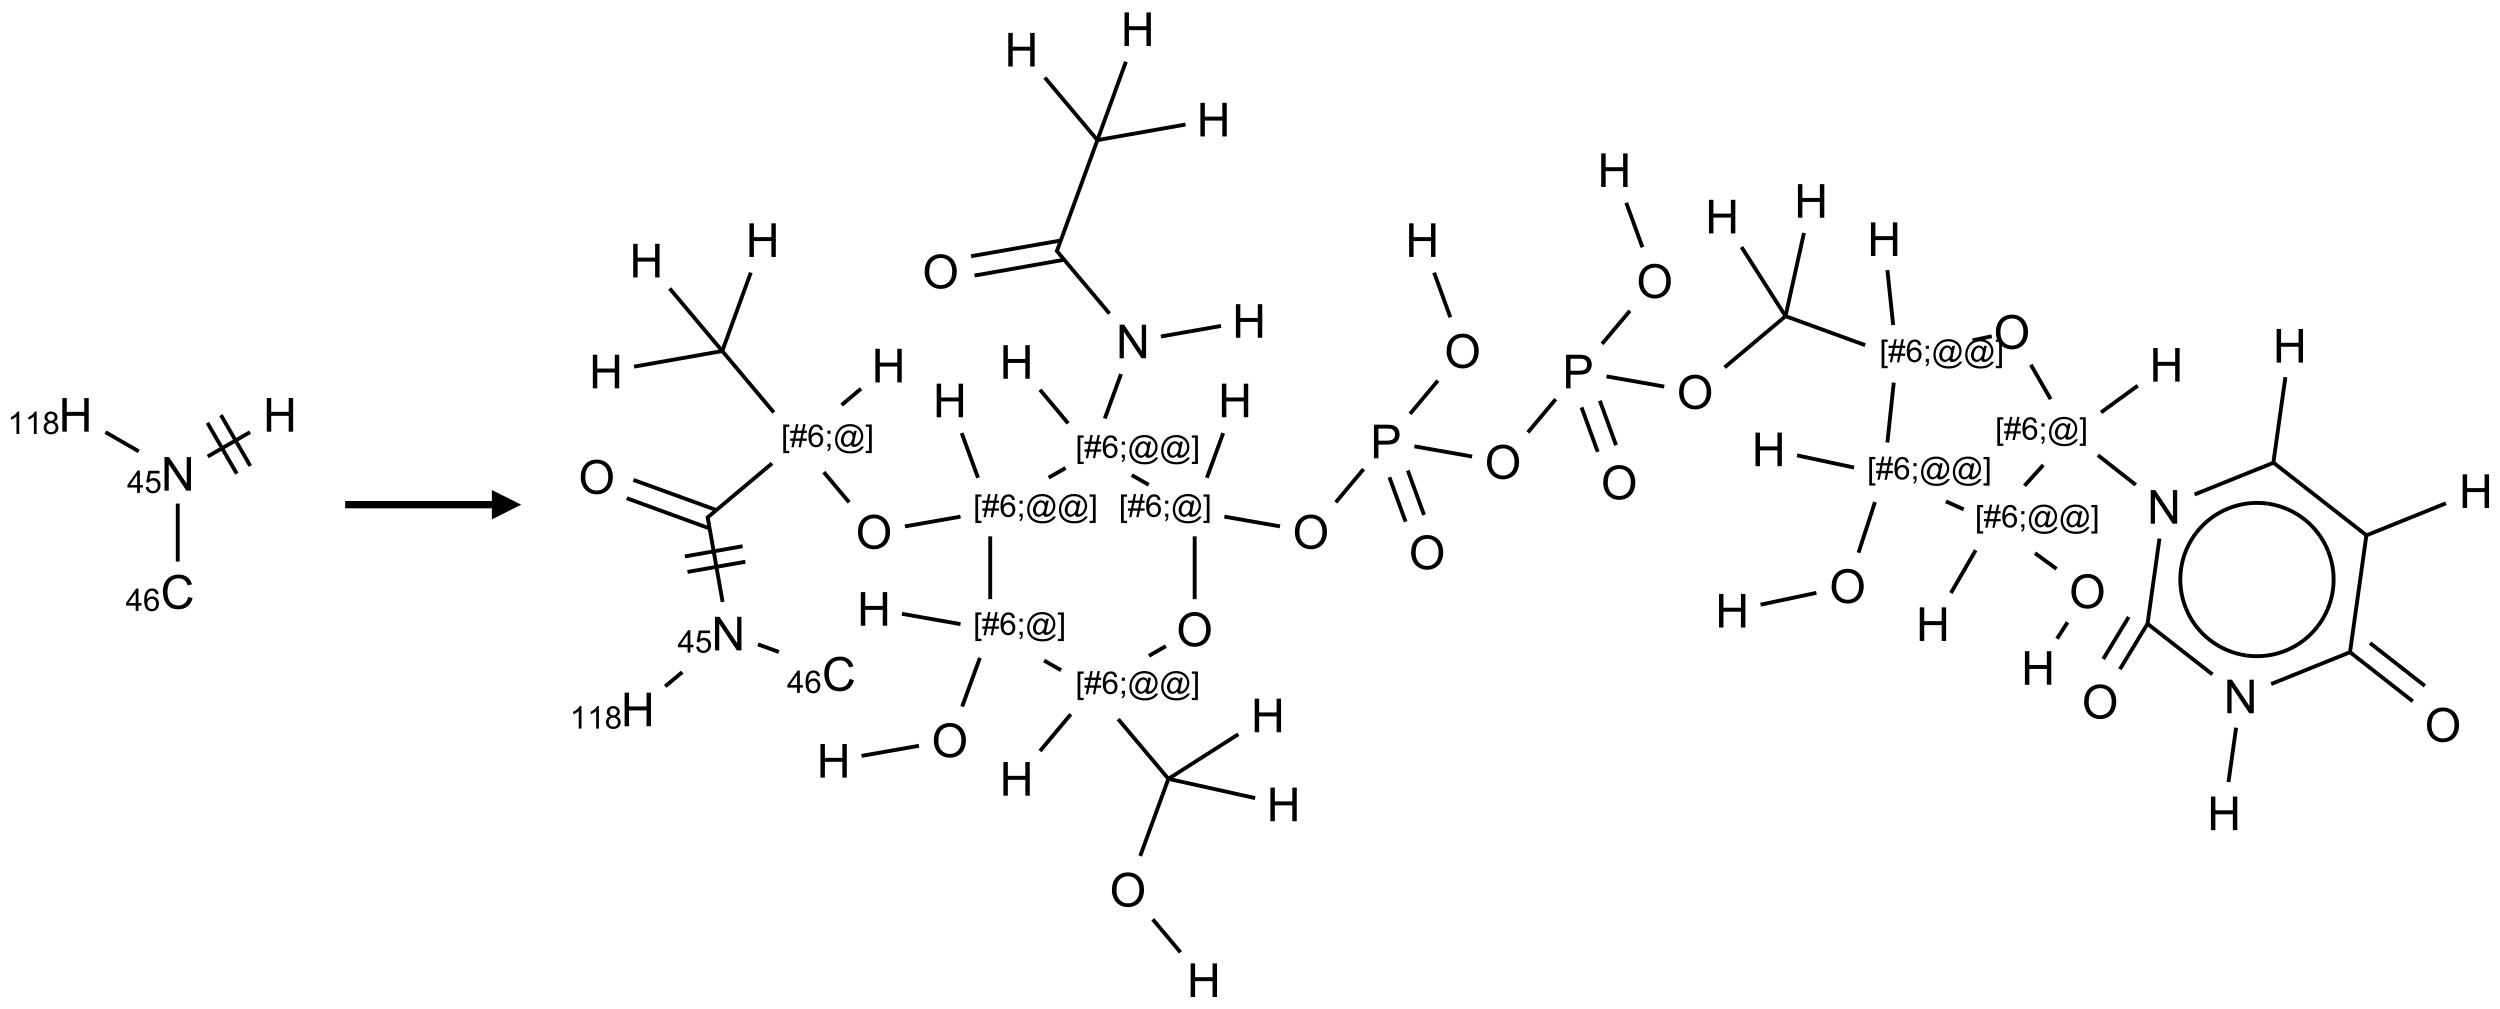 <?xml version="1.0" encoding="UTF-8"?>
<svg xmlns="http://www.w3.org/2000/svg" xmlns:xlink="http://www.w3.org/1999/xlink" width="852" height="344" viewBox="0 0 852 344">
<defs>
<g>
<g id="glyph-0-0">
<path d="M 2 0 L 2 -10 L 10 -10 L 10 0 Z M 2.25 -0.25 L 9.75 -0.25 L 9.75 -9.75 L 2.25 -9.75 Z M 2.25 -0.25 "/>
</g>
<g id="glyph-0-1">
<path d="M 1.219 0 L 1.219 -11.453 L 2.773 -11.453 L 8.789 -2.461 L 8.789 -11.453 L 10.242 -11.453 L 10.242 0 L 8.688 0 L 2.672 -9 L 2.672 0 Z M 1.219 0 "/>
</g>
<g id="glyph-0-2">
<path d="M 9.406 -4.016 L 10.922 -3.633 C 10.605 -2.387 10.031 -1.438 9.207 -0.785 C 8.383 -0.133 7.371 0.195 6.18 0.195 C 4.945 0.195 3.941 -0.055 3.168 -0.559 C 2.395 -1.062 1.805 -1.789 1.402 -2.742 C 1 -3.695 0.797 -4.719 0.797 -5.812 C 0.797 -7.004 1.023 -8.047 1.48 -8.934 C 1.938 -9.82 2.586 -10.496 3.426 -10.957 C 4.266 -11.418 5.191 -11.648 6.203 -11.648 C 7.348 -11.648 8.312 -11.355 9.094 -10.773 C 9.875 -10.191 10.418 -9.371 10.727 -8.312 L 9.234 -7.961 C 8.969 -8.793 8.582 -9.402 8.078 -9.781 C 7.574 -10.16 6.938 -10.352 6.172 -10.352 C 5.293 -10.352 4.555 -10.141 3.965 -9.719 C 3.375 -9.297 2.957 -8.73 2.719 -8.02 C 2.48 -7.309 2.359 -6.574 2.359 -5.82 C 2.359 -4.848 2.5 -3.996 2.785 -3.27 C 3.07 -2.543 3.512 -2 4.109 -1.641 C 4.707 -1.281 5.355 -1.102 6.055 -1.102 C 6.902 -1.102 7.621 -1.348 8.211 -1.836 C 8.801 -2.324 9.199 -3.051 9.406 -4.016 Z M 9.406 -4.016 "/>
</g>
<g id="glyph-0-3">
<path d="M 1.281 0 L 1.281 -11.453 L 2.797 -11.453 L 2.797 -6.75 L 8.75 -6.75 L 8.75 -11.453 L 10.266 -11.453 L 10.266 0 L 8.75 0 L 8.75 -5.398 L 2.797 -5.398 L 2.797 0 Z M 1.281 0 "/>
</g>
<g id="glyph-0-4">
<path d="M 0.773 -5.578 C 0.773 -7.48 1.285 -8.969 2.305 -10.043 C 3.324 -11.117 4.645 -11.656 6.258 -11.656 C 7.316 -11.656 8.27 -11.402 9.117 -10.898 C 9.965 -10.395 10.613 -9.688 11.059 -8.785 C 11.504 -7.883 11.727 -6.855 11.727 -5.711 C 11.727 -4.551 11.492 -3.512 11.023 -2.594 C 10.555 -1.676 9.891 -0.984 9.031 -0.512 C 8.172 -0.039 7.246 0.195 6.25 0.195 C 5.172 0.195 4.207 -0.066 3.359 -0.586 C 2.512 -1.105 1.867 -1.816 1.43 -2.719 C 0.992 -3.621 0.773 -4.574 0.773 -5.578 Z M 2.336 -5.555 C 2.336 -4.176 2.707 -3.086 3.449 -2.293 C 4.191 -1.5 5.121 -1.102 6.242 -1.102 C 7.383 -1.102 8.32 -1.504 9.059 -2.305 C 9.797 -3.105 10.164 -4.246 10.164 -5.719 C 10.164 -6.652 10.008 -7.465 9.691 -8.16 C 9.375 -8.855 8.914 -9.395 8.309 -9.777 C 7.703 -10.16 7.02 -10.352 6.266 -10.352 C 5.191 -10.352 4.27 -9.984 3.496 -9.246 C 2.723 -8.508 2.336 -7.277 2.336 -5.555 Z M 2.336 -5.555 "/>
</g>
<g id="glyph-0-5">
<path d="M 1.234 0 L 1.234 -11.453 L 5.555 -11.453 C 6.316 -11.453 6.895 -11.418 7.297 -11.344 C 7.859 -11.25 8.332 -11.07 8.711 -10.809 C 9.09 -10.547 9.398 -10.176 9.629 -9.703 C 9.859 -9.23 9.977 -8.707 9.977 -8.141 C 9.977 -7.168 9.668 -6.344 9.047 -5.668 C 8.426 -4.992 7.309 -4.656 5.688 -4.656 L 2.75 -4.656 L 2.75 0 Z M 2.75 -6.008 L 5.711 -6.008 C 6.691 -6.008 7.387 -6.191 7.797 -6.555 C 8.207 -6.918 8.414 -7.434 8.414 -8.094 C 8.414 -8.574 8.293 -8.984 8.051 -9.324 C 7.809 -9.664 7.488 -9.891 7.094 -10 C 6.84 -10.066 6.367 -10.102 5.68 -10.102 L 2.75 -10.102 Z M 2.75 -6.008 "/>
</g>
<g id="glyph-1-0">
<path d="M 1.332 0 L 1.332 -6.668 L 6.668 -6.668 L 6.668 0 Z M 1.5 -0.168 L 6.5 -0.168 L 6.5 -6.5 L 1.5 -6.5 Z M 1.5 -0.168 "/>
</g>
<g id="glyph-1-1">
<path d="M 3.449 0 L 3.449 -1.828 L 0.137 -1.828 L 0.137 -2.688 L 3.621 -7.637 L 4.387 -7.637 L 4.387 -2.688 L 5.418 -2.688 L 5.418 -1.828 L 4.387 -1.828 L 4.387 0 Z M 3.449 -2.688 L 3.449 -6.129 L 1.059 -2.688 Z M 3.449 -2.688 "/>
</g>
<g id="glyph-1-2">
<path d="M 0.441 -2 L 1.426 -2.082 C 1.5 -1.605 1.668 -1.242 1.934 -1.004 C 2.199 -0.762 2.52 -0.641 2.895 -0.641 C 3.348 -0.641 3.73 -0.812 4.043 -1.152 C 4.355 -1.492 4.512 -1.941 4.512 -2.504 C 4.512 -3.039 4.359 -3.461 4.059 -3.77 C 3.758 -4.078 3.367 -4.234 2.879 -4.234 C 2.578 -4.234 2.305 -4.164 2.062 -4.027 C 1.82 -3.891 1.629 -3.715 1.488 -3.496 L 0.609 -3.609 L 1.348 -7.531 L 5.145 -7.531 L 5.145 -6.637 L 2.098 -6.637 L 1.688 -4.582 C 2.145 -4.902 2.625 -5.062 3.129 -5.062 C 3.797 -5.062 4.359 -4.832 4.816 -4.371 C 5.277 -3.91 5.504 -3.312 5.504 -2.59 C 5.504 -1.898 5.305 -1.301 4.902 -0.797 C 4.41 -0.18 3.742 0.129 2.895 0.129 C 2.199 0.129 1.633 -0.062 1.195 -0.453 C 0.758 -0.844 0.504 -1.359 0.441 -2 Z M 0.441 -2 "/>
</g>
<g id="glyph-1-3">
<path d="M 5.309 -5.766 L 4.375 -5.691 C 4.293 -6.059 4.172 -6.328 4.02 -6.496 C 3.766 -6.762 3.453 -6.895 3.082 -6.895 C 2.785 -6.895 2.523 -6.812 2.297 -6.645 C 2 -6.43 1.77 -6.117 1.598 -5.703 C 1.43 -5.289 1.34 -4.703 1.332 -3.938 C 1.559 -4.281 1.836 -4.535 2.16 -4.703 C 2.488 -4.871 2.828 -4.953 3.188 -4.953 C 3.812 -4.953 4.344 -4.723 4.785 -4.262 C 5.223 -3.801 5.441 -3.207 5.441 -2.48 C 5.441 -2 5.34 -1.555 5.133 -1.145 C 4.926 -0.73 4.641 -0.418 4.281 -0.199 C 3.922 0.02 3.512 0.129 3.051 0.129 C 2.27 0.129 1.633 -0.156 1.141 -0.73 C 0.648 -1.305 0.402 -2.254 0.402 -3.574 C 0.402 -5.051 0.672 -6.121 1.219 -6.793 C 1.695 -7.375 2.336 -7.668 3.141 -7.668 C 3.742 -7.668 4.234 -7.5 4.617 -7.16 C 5 -6.824 5.23 -6.359 5.309 -5.766 Z M 1.48 -2.473 C 1.48 -2.152 1.547 -1.844 1.684 -1.547 C 1.82 -1.25 2.016 -1.027 2.262 -0.871 C 2.508 -0.719 2.766 -0.641 3.035 -0.641 C 3.434 -0.641 3.773 -0.801 4.059 -1.121 C 4.344 -1.441 4.484 -1.875 4.484 -2.422 C 4.484 -2.949 4.344 -3.367 4.062 -3.668 C 3.781 -3.973 3.426 -4.125 3 -4.125 C 2.578 -4.125 2.219 -3.973 1.922 -3.668 C 1.625 -3.363 1.48 -2.969 1.48 -2.473 Z M 1.48 -2.473 "/>
</g>
<g id="glyph-1-4">
<path d="M 3.973 0 L 3.035 0 L 3.035 -5.973 C 2.809 -5.758 2.516 -5.543 2.148 -5.328 C 1.781 -5.113 1.453 -4.953 1.16 -4.844 L 1.16 -5.75 C 1.684 -5.996 2.145 -6.297 2.535 -6.645 C 2.93 -6.996 3.207 -7.336 3.371 -7.668 L 3.973 -7.668 Z M 3.973 0 "/>
</g>
<g id="glyph-1-5">
<path d="M 1.887 -4.141 C 1.496 -4.281 1.207 -4.484 1.02 -4.75 C 0.832 -5.016 0.738 -5.328 0.738 -5.699 C 0.738 -6.254 0.938 -6.719 1.34 -7.098 C 1.738 -7.477 2.27 -7.668 2.934 -7.668 C 3.598 -7.668 4.137 -7.473 4.543 -7.086 C 4.949 -6.699 5.152 -6.227 5.152 -5.672 C 5.152 -5.316 5.059 -5.008 4.871 -4.746 C 4.688 -4.484 4.406 -4.281 4.027 -4.141 C 4.496 -3.988 4.852 -3.742 5.098 -3.402 C 5.34 -3.062 5.465 -2.656 5.465 -2.184 C 5.465 -1.531 5.234 -0.98 4.77 -0.535 C 4.309 -0.09 3.703 0.129 2.949 0.129 C 2.195 0.129 1.586 -0.094 1.125 -0.539 C 0.664 -0.984 0.434 -1.543 0.434 -2.207 C 0.434 -2.703 0.559 -3.121 0.809 -3.457 C 1.062 -3.793 1.422 -4.02 1.887 -4.141 Z M 1.699 -5.73 C 1.699 -5.367 1.812 -5.074 2.047 -4.844 C 2.281 -4.613 2.582 -4.5 2.953 -4.5 C 3.312 -4.5 3.609 -4.613 3.84 -4.84 C 4.07 -5.066 4.188 -5.348 4.188 -5.676 C 4.188 -6.02 4.07 -6.309 3.832 -6.543 C 3.594 -6.777 3.297 -6.895 2.941 -6.895 C 2.586 -6.895 2.289 -6.781 2.051 -6.551 C 1.816 -6.324 1.699 -6.047 1.699 -5.73 Z M 1.395 -2.203 C 1.395 -1.938 1.461 -1.676 1.586 -1.426 C 1.711 -1.176 1.902 -0.984 2.152 -0.848 C 2.402 -0.711 2.672 -0.641 2.957 -0.641 C 3.406 -0.641 3.777 -0.785 4.066 -1.074 C 4.359 -1.363 4.504 -1.727 4.504 -2.172 C 4.504 -2.625 4.355 -2.996 4.055 -3.293 C 3.754 -3.586 3.379 -3.734 2.926 -3.734 C 2.484 -3.734 2.121 -3.59 1.832 -3.297 C 1.543 -3.004 1.395 -2.641 1.395 -2.203 Z M 1.395 -2.203 "/>
</g>
<g id="glyph-1-6">
<path d="M 0.723 2.121 L 0.723 -7.637 L 2.793 -7.637 L 2.793 -6.859 L 1.66 -6.859 L 1.66 1.344 L 2.793 1.344 L 2.793 2.121 Z M 0.723 2.121 "/>
</g>
<g id="glyph-1-7">
<path d="M 0.535 0.129 L 0.988 -2.09 L 0.109 -2.09 L 0.109 -2.863 L 1.145 -2.863 L 1.531 -4.754 L 0.109 -4.754 L 0.109 -5.531 L 1.688 -5.531 L 2.141 -7.766 L 2.922 -7.766 L 2.469 -5.531 L 4.109 -5.531 L 4.562 -7.766 L 5.348 -7.766 L 4.895 -5.531 L 5.797 -5.531 L 5.797 -4.754 L 4.738 -4.754 L 4.348 -2.863 L 5.797 -2.863 L 5.797 -2.09 L 4.191 -2.09 L 3.738 0.129 L 2.957 0.129 L 3.406 -2.09 L 1.77 -2.09 L 1.316 0.129 Z M 1.926 -2.863 L 3.562 -2.863 L 3.953 -4.754 L 2.312 -4.754 Z M 1.926 -2.863 "/>
</g>
<g id="glyph-1-8">
<path d="M 0.949 -4.465 L 0.949 -5.531 L 2.016 -5.531 L 2.016 -4.465 Z M 0.949 0 L 0.949 -1.066 L 2.016 -1.066 L 2.016 0 C 2.016 0.391 1.945 0.711 1.809 0.949 C 1.668 1.191 1.449 1.379 1.145 1.512 L 0.887 1.109 C 1.082 1.023 1.23 0.895 1.324 0.727 C 1.418 0.559 1.469 0.316 1.48 0 Z M 0.949 0 "/>
</g>
<g id="glyph-1-9">
<path d="M 6.047 -0.848 C 5.82 -0.59 5.57 -0.379 5.289 -0.223 C 5.008 -0.062 4.73 0.016 4.449 0.016 C 4.141 0.016 3.84 -0.074 3.547 -0.254 C 3.254 -0.434 3.02 -0.715 2.836 -1.09 C 2.652 -1.465 2.562 -1.875 2.562 -2.324 C 2.562 -2.875 2.703 -3.43 2.988 -3.98 C 3.27 -4.535 3.621 -4.953 4.043 -5.23 C 4.461 -5.508 4.871 -5.645 5.266 -5.645 C 5.566 -5.645 5.855 -5.566 6.129 -5.41 C 6.402 -5.25 6.641 -5.012 6.84 -4.688 L 7.016 -5.496 L 7.949 -5.496 L 7.199 -2 C 7.094 -1.516 7.043 -1.246 7.043 -1.191 C 7.043 -1.098 7.078 -1.02 7.148 -0.949 C 7.219 -0.883 7.305 -0.848 7.406 -0.848 C 7.59 -0.848 7.832 -0.953 8.129 -1.168 C 8.527 -1.445 8.84 -1.816 9.07 -2.285 C 9.301 -2.75 9.418 -3.234 9.418 -3.73 C 9.418 -4.309 9.27 -4.852 8.973 -5.355 C 8.676 -5.859 8.23 -6.262 7.645 -6.562 C 7.055 -6.863 6.406 -7.016 5.691 -7.016 C 4.879 -7.016 4.137 -6.824 3.465 -6.445 C 2.793 -6.066 2.273 -5.52 1.902 -4.809 C 1.535 -4.098 1.348 -3.34 1.348 -2.527 C 1.348 -1.676 1.535 -0.941 1.902 -0.328 C 2.273 0.285 2.809 0.742 3.508 1.035 C 4.207 1.328 4.984 1.473 5.832 1.473 C 6.742 1.473 7.504 1.32 8.121 1.016 C 8.734 0.711 9.195 0.34 9.5 -0.098 L 10.441 -0.098 C 10.266 0.266 9.961 0.637 9.531 1.016 C 9.102 1.395 8.59 1.695 7.996 1.914 C 7.402 2.133 6.688 2.246 5.848 2.246 C 5.078 2.246 4.367 2.145 3.715 1.949 C 3.066 1.75 2.512 1.453 2.051 1.055 C 1.594 0.656 1.25 0.199 1.016 -0.316 C 0.723 -0.973 0.578 -1.684 0.578 -2.441 C 0.578 -3.289 0.75 -4.098 1.098 -4.863 C 1.523 -5.805 2.125 -6.527 2.902 -7.027 C 3.684 -7.527 4.629 -7.777 5.738 -7.777 C 6.602 -7.777 7.375 -7.602 8.059 -7.246 C 8.746 -6.895 9.285 -6.371 9.684 -5.672 C 10.02 -5.07 10.188 -4.418 10.188 -3.715 C 10.188 -2.707 9.832 -1.812 9.125 -1.031 C 8.492 -0.328 7.801 0.02 7.051 0.02 C 6.812 0.02 6.617 -0.016 6.473 -0.09 C 6.324 -0.16 6.215 -0.266 6.145 -0.402 C 6.102 -0.488 6.066 -0.637 6.047 -0.848 Z M 3.527 -2.262 C 3.527 -1.785 3.641 -1.414 3.863 -1.152 C 4.09 -0.887 4.348 -0.754 4.641 -0.754 C 4.836 -0.754 5.039 -0.812 5.254 -0.93 C 5.469 -1.047 5.676 -1.219 5.871 -1.449 C 6.066 -1.676 6.23 -1.969 6.355 -2.32 C 6.48 -2.672 6.543 -3.027 6.543 -3.379 C 6.543 -3.852 6.426 -4.219 6.191 -4.48 C 5.957 -4.738 5.672 -4.871 5.332 -4.871 C 5.109 -4.871 4.902 -4.812 4.707 -4.699 C 4.512 -4.586 4.32 -4.406 4.137 -4.156 C 3.953 -3.906 3.805 -3.602 3.691 -3.246 C 3.582 -2.887 3.527 -2.559 3.527 -2.262 Z M 3.527 -2.262 "/>
</g>
<g id="glyph-1-10">
<path d="M 2.27 2.121 L 0.203 2.121 L 0.203 1.344 L 1.332 1.344 L 1.332 -6.859 L 0.203 -6.859 L 0.203 -7.637 L 2.27 -7.637 Z M 2.27 2.121 "/>
</g>
</g>
</defs>
<path fill="none" stroke-width="0.033" stroke-linecap="butt" stroke-linejoin="miter" stroke="rgb(0%, 0%, 0%)" stroke-opacity="1" stroke-miterlimit="10" d="M 0.871 0.756 L 0.871 1.25 " transform="matrix(40, 0, 0, 40, 25.734, 141.389)"/>
<path fill="none" stroke-width="0.033" stroke-linecap="butt" stroke-linejoin="miter" stroke="rgb(0%, 0%, 0%)" stroke-opacity="1" stroke-miterlimit="10" d="M 0.539 0.311 L 0.255 0.147 " transform="matrix(40, 0, 0, 40, 25.734, 141.389)"/>
<path fill="none" stroke-width="0.033" stroke-linecap="butt" stroke-linejoin="miter" stroke="rgb(0%, 0%, 0%)" stroke-opacity="1" stroke-miterlimit="10" d="M 1.126 0.355 L 1.487 0.147 " transform="matrix(40, 0, 0, 40, 25.734, 141.389)"/>
<path fill="none" stroke-width="0.033" stroke-linecap="butt" stroke-linejoin="miter" stroke="rgb(0%, 0%, 0%)" stroke-opacity="1" stroke-miterlimit="10" d="M 1.489 0.435 L 1.239 0.002 " transform="matrix(40, 0, 0, 40, 25.734, 141.389)"/>
<path fill="none" stroke-width="0.033" stroke-linecap="butt" stroke-linejoin="miter" stroke="rgb(0%, 0%, 0%)" stroke-opacity="1" stroke-miterlimit="10" d="M 1.374 0.501 L 1.124 0.068 " transform="matrix(40, 0, 0, 40, 25.734, 141.389)"/>
<g fill="rgb(0%, 0%, 0%)" fill-opacity="1">
<use xlink:href="#glyph-0-1" x="54.84" y="167.23"/>
</g>
<g fill="rgb(0%, 0%, 0%)" fill-opacity="1">
<use xlink:href="#glyph-1-1" x="43.289" y="167.988"/>
<use xlink:href="#glyph-1-2" x="49.221" y="167.988"/>
</g>
<g fill="rgb(0%, 0%, 0%)" fill-opacity="1">
<use xlink:href="#glyph-0-2" x="54.711" y="207.453"/>
</g>
<g fill="rgb(0%, 0%, 0%)" fill-opacity="1">
<use xlink:href="#glyph-1-1" x="42.801" y="208.207"/>
<use xlink:href="#glyph-1-3" x="48.733" y="208.207"/>
</g>
<g fill="rgb(0%, 0%, 0%)" fill-opacity="1">
<use xlink:href="#glyph-0-3" x="19.961" y="147.117"/>
</g>
<g fill="rgb(0%, 0%, 0%)" fill-opacity="1">
<use xlink:href="#glyph-1-4" x="2.578" y="147.91"/>
<use xlink:href="#glyph-1-4" x="8.51" y="147.91"/>
<use xlink:href="#glyph-1-5" x="14.443" y="147.91"/>
</g>
<g fill="rgb(0%, 0%, 0%)" fill-opacity="1">
<use xlink:href="#glyph-0-3" x="89.637" y="147.117"/>
</g>
<path fill-rule="nonzero" fill="rgb(0%, 0%, 0%)" fill-opacity="1" d="M 117.633 173.25 L 167.633 173.25 L 167.633 177 L 177.633 172 L 167.633 167 L 167.633 170.75 L 117.633 170.75 "/>
<path fill="none" stroke-width="0.033" stroke-linecap="butt" stroke-linejoin="miter" stroke="rgb(0%, 0%, 0%)" stroke-opacity="1" stroke-miterlimit="10" d="M 4.265 0.945 L 3.917 1.899 " transform="matrix(40, 0, 0, 40, 203.387, 9.953)"/>
<path fill="none" stroke-width="0.033" stroke-linecap="butt" stroke-linejoin="miter" stroke="rgb(0%, 0%, 0%)" stroke-opacity="1" stroke-miterlimit="10" d="M 3.954 1.8 L 3.189 1.934 " transform="matrix(40, 0, 0, 40, 203.387, 9.953)"/>
<path fill="none" stroke-width="0.033" stroke-linecap="butt" stroke-linejoin="miter" stroke="rgb(0%, 0%, 0%)" stroke-opacity="1" stroke-miterlimit="10" d="M 3.982 1.964 L 3.218 2.099 " transform="matrix(40, 0, 0, 40, 203.387, 9.953)"/>
<path fill="none" stroke-width="0.033" stroke-linecap="butt" stroke-linejoin="miter" stroke="rgb(0%, 0%, 0%)" stroke-opacity="1" stroke-miterlimit="10" d="M 3.914 1.883 L 4.368 2.423 " transform="matrix(40, 0, 0, 40, 203.387, 9.953)"/>
<path fill="none" stroke-width="0.033" stroke-linecap="butt" stroke-linejoin="miter" stroke="rgb(0%, 0%, 0%)" stroke-opacity="1" stroke-miterlimit="10" d="M 4.466 2.938 L 4.328 3.317 " transform="matrix(40, 0, 0, 40, 203.387, 9.953)"/>
<path fill="none" stroke-width="0.033" stroke-linecap="butt" stroke-linejoin="miter" stroke="rgb(0%, 0%, 0%)" stroke-opacity="1" stroke-miterlimit="10" d="M 4.016 3.358 L 3.776 3.072 " transform="matrix(40, 0, 0, 40, 203.387, 9.953)"/>
<path fill="none" stroke-width="0.033" stroke-linecap="butt" stroke-linejoin="miter" stroke="rgb(0%, 0%, 0%)" stroke-opacity="1" stroke-miterlimit="10" d="M 4.558 3.799 L 4.702 3.882 " transform="matrix(40, 0, 0, 40, 203.387, 9.953)"/>
<path fill="none" stroke-width="0.033" stroke-linecap="butt" stroke-linejoin="miter" stroke="rgb(0%, 0%, 0%)" stroke-opacity="1" stroke-miterlimit="10" d="M 5.347 4.153 L 5.821 4.236 " transform="matrix(40, 0, 0, 40, 203.387, 9.953)"/>
<path fill="none" stroke-width="0.033" stroke-linecap="butt" stroke-linejoin="miter" stroke="rgb(0%, 0%, 0%)" stroke-opacity="1" stroke-miterlimit="10" d="M 6.296 4.031 L 6.533 3.748 " transform="matrix(40, 0, 0, 40, 203.387, 9.953)"/>
<path fill="none" stroke-width="0.033" stroke-linecap="butt" stroke-linejoin="miter" stroke="rgb(0%, 0%, 0%)" stroke-opacity="1" stroke-miterlimit="10" d="M 6.753 3.817 L 6.891 4.196 " transform="matrix(40, 0, 0, 40, 203.387, 9.953)"/>
<path fill="none" stroke-width="0.033" stroke-linecap="butt" stroke-linejoin="miter" stroke="rgb(0%, 0%, 0%)" stroke-opacity="1" stroke-miterlimit="10" d="M 6.91 3.76 L 7.048 4.139 " transform="matrix(40, 0, 0, 40, 203.387, 9.953)"/>
<path fill="none" stroke-width="0.033" stroke-linecap="butt" stroke-linejoin="miter" stroke="rgb(0%, 0%, 0%)" stroke-opacity="1" stroke-miterlimit="10" d="M 6.929 3.277 L 7.166 2.994 " transform="matrix(40, 0, 0, 40, 203.387, 9.953)"/>
<path fill="none" stroke-width="0.033" stroke-linecap="butt" stroke-linejoin="miter" stroke="rgb(0%, 0%, 0%)" stroke-opacity="1" stroke-miterlimit="10" d="M 7.272 2.454 L 7.134 2.074 " transform="matrix(40, 0, 0, 40, 203.387, 9.953)"/>
<path fill="none" stroke-width="0.033" stroke-linecap="butt" stroke-linejoin="miter" stroke="rgb(0%, 0%, 0%)" stroke-opacity="1" stroke-miterlimit="10" d="M 6.966 3.554 L 7.458 3.641 " transform="matrix(40, 0, 0, 40, 203.387, 9.953)"/>
<path fill="none" stroke-width="0.033" stroke-linecap="butt" stroke-linejoin="miter" stroke="rgb(0%, 0%, 0%)" stroke-opacity="1" stroke-miterlimit="10" d="M 7.933 3.435 L 8.17 3.152 " transform="matrix(40, 0, 0, 40, 203.387, 9.953)"/>
<path fill="none" stroke-width="0.033" stroke-linecap="butt" stroke-linejoin="miter" stroke="rgb(0%, 0%, 0%)" stroke-opacity="1" stroke-miterlimit="10" d="M 8.39 3.222 L 8.528 3.601 " transform="matrix(40, 0, 0, 40, 203.387, 9.953)"/>
<path fill="none" stroke-width="0.033" stroke-linecap="butt" stroke-linejoin="miter" stroke="rgb(0%, 0%, 0%)" stroke-opacity="1" stroke-miterlimit="10" d="M 8.546 3.165 L 8.684 3.544 " transform="matrix(40, 0, 0, 40, 203.387, 9.953)"/>
<path fill="none" stroke-width="0.033" stroke-linecap="butt" stroke-linejoin="miter" stroke="rgb(0%, 0%, 0%)" stroke-opacity="1" stroke-miterlimit="10" d="M 8.565 2.681 L 8.802 2.399 " transform="matrix(40, 0, 0, 40, 203.387, 9.953)"/>
<path fill="none" stroke-width="0.033" stroke-linecap="butt" stroke-linejoin="miter" stroke="rgb(0%, 0%, 0%)" stroke-opacity="1" stroke-miterlimit="10" d="M 8.909 1.858 L 8.771 1.479 " transform="matrix(40, 0, 0, 40, 203.387, 9.953)"/>
<path fill="none" stroke-width="0.033" stroke-linecap="butt" stroke-linejoin="miter" stroke="rgb(0%, 0%, 0%)" stroke-opacity="1" stroke-miterlimit="10" d="M 8.603 2.958 L 9.095 3.045 " transform="matrix(40, 0, 0, 40, 203.387, 9.953)"/>
<path fill="none" stroke-width="0.033" stroke-linecap="butt" stroke-linejoin="miter" stroke="rgb(0%, 0%, 0%)" stroke-opacity="1" stroke-miterlimit="10" d="M 9.609 2.881 L 10.128 2.445 " transform="matrix(40, 0, 0, 40, 203.387, 9.953)"/>
<path fill="none" stroke-width="0.033" stroke-linecap="butt" stroke-linejoin="miter" stroke="rgb(0%, 0%, 0%)" stroke-opacity="1" stroke-miterlimit="10" d="M 10.128 2.445 L 10.807 2.692 " transform="matrix(40, 0, 0, 40, 203.387, 9.953)"/>
<path fill="none" stroke-width="0.033" stroke-linecap="butt" stroke-linejoin="miter" stroke="rgb(0%, 0%, 0%)" stroke-opacity="1" stroke-miterlimit="10" d="M 11.045 2.521 L 10.996 2.052 " transform="matrix(40, 0, 0, 40, 203.387, 9.953)"/>
<path fill="none" stroke-width="0.033" stroke-linecap="butt" stroke-linejoin="miter" stroke="rgb(0%, 0%, 0%)" stroke-opacity="1" stroke-miterlimit="10" d="M 11.722 2.651 L 11.885 2.616 " transform="matrix(40, 0, 0, 40, 203.387, 9.953)"/>
<path fill="none" stroke-width="0.033" stroke-linecap="butt" stroke-linejoin="miter" stroke="rgb(0%, 0%, 0%)" stroke-opacity="1" stroke-miterlimit="10" d="M 12.218 2.859 L 12.387 3.152 " transform="matrix(40, 0, 0, 40, 203.387, 9.953)"/>
<path fill="none" stroke-width="0.033" stroke-linecap="butt" stroke-linejoin="miter" stroke="rgb(0%, 0%, 0%)" stroke-opacity="1" stroke-miterlimit="10" d="M 12.789 3.629 L 13.112 3.882 " transform="matrix(40, 0, 0, 40, 203.387, 9.953)"/>
<path fill="none" stroke-width="0.033" stroke-linecap="butt" stroke-linejoin="miter" stroke="rgb(0%, 0%, 0%)" stroke-opacity="1" stroke-miterlimit="10" d="M 13.613 3.964 L 14.294 3.69 " transform="matrix(40, 0, 0, 40, 203.387, 9.953)"/>
<path fill="none" stroke-width="0.033" stroke-linecap="butt" stroke-linejoin="miter" stroke="rgb(0%, 0%, 0%)" stroke-opacity="1" stroke-miterlimit="10" d="M 14.283 3.703 L 14.387 2.964 " transform="matrix(40, 0, 0, 40, 203.387, 9.953)"/>
<path fill="none" stroke-width="0.033" stroke-linecap="butt" stroke-linejoin="miter" stroke="rgb(0%, 0%, 0%)" stroke-opacity="1" stroke-miterlimit="10" d="M 14.285 3.693 L 15.085 4.318 " transform="matrix(40, 0, 0, 40, 203.387, 9.953)"/>
<path fill="none" stroke-width="0.033" stroke-linecap="butt" stroke-linejoin="miter" stroke="rgb(0%, 0%, 0%)" stroke-opacity="1" stroke-miterlimit="10" d="M 15.068 4.316 L 15.755 4.039 " transform="matrix(40, 0, 0, 40, 203.387, 9.953)"/>
<path fill="none" stroke-width="0.033" stroke-linecap="butt" stroke-linejoin="miter" stroke="rgb(0%, 0%, 0%)" stroke-opacity="1" stroke-miterlimit="10" d="M 15.077 4.312 L 14.936 5.318 " transform="matrix(40, 0, 0, 40, 203.387, 9.953)"/>
<path fill="none" stroke-width="0.033" stroke-linecap="butt" stroke-linejoin="miter" stroke="rgb(0%, 0%, 0%)" stroke-opacity="1" stroke-miterlimit="10" d="M 14.93 5.302 L 15.472 5.726 " transform="matrix(40, 0, 0, 40, 203.387, 9.953)"/>
<path fill="none" stroke-width="0.033" stroke-linecap="butt" stroke-linejoin="miter" stroke="rgb(0%, 0%, 0%)" stroke-opacity="1" stroke-miterlimit="10" d="M 15.108 5.23 L 15.575 5.595 " transform="matrix(40, 0, 0, 40, 203.387, 9.953)"/>
<path fill="none" stroke-width="0.033" stroke-linecap="butt" stroke-linejoin="miter" stroke="rgb(0%, 0%, 0%)" stroke-opacity="1" stroke-miterlimit="10" d="M 14.937 5.308 L 14.266 5.579 " transform="matrix(40, 0, 0, 40, 203.387, 9.953)"/>
<path fill="none" stroke-width="0.033" stroke-linecap="butt" stroke-linejoin="miter" stroke="rgb(0%, 0%, 0%)" stroke-opacity="1" stroke-miterlimit="10" d="M 13.967 5.951 L 13.902 6.414 " transform="matrix(40, 0, 0, 40, 203.387, 9.953)"/>
<path fill="none" stroke-width="0.033" stroke-linecap="butt" stroke-linejoin="miter" stroke="rgb(0%, 0%, 0%)" stroke-opacity="1" stroke-miterlimit="10" d="M 13.765 5.497 L 13.205 5.06 " transform="matrix(40, 0, 0, 40, 203.387, 9.953)"/>
<path fill="none" stroke-width="0.033" stroke-linecap="butt" stroke-linejoin="miter" stroke="rgb(0%, 0%, 0%)" stroke-opacity="1" stroke-miterlimit="10" d="M 13.211 5.075 L 13.314 4.34 " transform="matrix(40, 0, 0, 40, 203.387, 9.953)"/>
<path fill="none" stroke-width="0.033" stroke-linecap="butt" stroke-linejoin="miter" stroke="rgb(0%, 0%, 0%)" stroke-opacity="1" stroke-miterlimit="10" d="M 13.212 5.066 L 12.977 5.453 " transform="matrix(40, 0, 0, 40, 203.387, 9.953)"/>
<path fill="none" stroke-width="0.033" stroke-linecap="butt" stroke-linejoin="miter" stroke="rgb(0%, 0%, 0%)" stroke-opacity="1" stroke-miterlimit="10" d="M 13.052 5.008 L 12.835 5.366 " transform="matrix(40, 0, 0, 40, 203.387, 9.953)"/>
<path fill="none" stroke-width="0.033" stroke-linecap="butt" stroke-linejoin="miter" stroke="rgb(0%, 0%, 0%)" stroke-opacity="1" stroke-miterlimit="10" d="M 12.816 3.265 L 13.129 3.037 " transform="matrix(40, 0, 0, 40, 203.387, 9.953)"/>
<path fill="none" stroke-width="0.033" stroke-linecap="butt" stroke-linejoin="miter" stroke="rgb(0%, 0%, 0%)" stroke-opacity="1" stroke-miterlimit="10" d="M 12.324 3.713 L 12.164 3.89 " transform="matrix(40, 0, 0, 40, 203.387, 9.953)"/>
<path fill="none" stroke-width="0.033" stroke-linecap="butt" stroke-linejoin="miter" stroke="rgb(0%, 0%, 0%)" stroke-opacity="1" stroke-miterlimit="10" d="M 12.253 4.464 L 12.437 4.598 " transform="matrix(40, 0, 0, 40, 203.387, 9.953)"/>
<path fill="none" stroke-width="0.033" stroke-linecap="butt" stroke-linejoin="miter" stroke="rgb(0%, 0%, 0%)" stroke-opacity="1" stroke-miterlimit="10" d="M 12.531 5.053 L 12.441 5.193 " transform="matrix(40, 0, 0, 40, 203.387, 9.953)"/>
<path fill="none" stroke-width="0.033" stroke-linecap="butt" stroke-linejoin="miter" stroke="rgb(0%, 0%, 0%)" stroke-opacity="1" stroke-miterlimit="10" d="M 11.748 4.439 L 11.537 4.804 " transform="matrix(40, 0, 0, 40, 203.387, 9.953)"/>
<path fill="none" stroke-width="0.033" stroke-linecap="butt" stroke-linejoin="miter" stroke="rgb(0%, 0%, 0%)" stroke-opacity="1" stroke-miterlimit="10" d="M 11.646 4.091 L 11.494 4.023 " transform="matrix(40, 0, 0, 40, 203.387, 9.953)"/>
<path fill="none" stroke-width="0.033" stroke-linecap="butt" stroke-linejoin="miter" stroke="rgb(0%, 0%, 0%)" stroke-opacity="1" stroke-miterlimit="10" d="M 10.996 3.521 L 11.05 3.011 " transform="matrix(40, 0, 0, 40, 203.387, 9.953)"/>
<path fill="none" stroke-width="0.033" stroke-linecap="butt" stroke-linejoin="miter" stroke="rgb(0%, 0%, 0%)" stroke-opacity="1" stroke-miterlimit="10" d="M 10.89 4.029 L 10.75 4.46 " transform="matrix(40, 0, 0, 40, 203.387, 9.953)"/>
<path fill="none" stroke-width="0.033" stroke-linecap="butt" stroke-linejoin="miter" stroke="rgb(0%, 0%, 0%)" stroke-opacity="1" stroke-miterlimit="10" d="M 10.391 4.802 L 9.915 4.903 " transform="matrix(40, 0, 0, 40, 203.387, 9.953)"/>
<path fill="none" stroke-width="0.033" stroke-linecap="butt" stroke-linejoin="miter" stroke="rgb(0%, 0%, 0%)" stroke-opacity="1" stroke-miterlimit="10" d="M 10.712 3.735 L 10.226 3.631 " transform="matrix(40, 0, 0, 40, 203.387, 9.953)"/>
<path fill="none" stroke-width="0.033" stroke-linecap="butt" stroke-linejoin="miter" stroke="rgb(0%, 0%, 0%)" stroke-opacity="1" stroke-miterlimit="10" d="M 10.128 2.445 L 9.753 1.856 " transform="matrix(40, 0, 0, 40, 203.387, 9.953)"/>
<path fill="none" stroke-width="0.033" stroke-linecap="butt" stroke-linejoin="miter" stroke="rgb(0%, 0%, 0%)" stroke-opacity="1" stroke-miterlimit="10" d="M 10.128 2.445 L 10.285 1.736 " transform="matrix(40, 0, 0, 40, 203.387, 9.953)"/>
<path fill="none" stroke-width="0.033" stroke-linecap="butt" stroke-linejoin="miter" stroke="rgb(0%, 0%, 0%)" stroke-opacity="1" stroke-miterlimit="10" d="M 5.198 3.822 L 5.337 3.441 " transform="matrix(40, 0, 0, 40, 203.387, 9.953)"/>
<path fill="none" stroke-width="0.033" stroke-linecap="butt" stroke-linejoin="miter" stroke="rgb(0%, 0%, 0%)" stroke-opacity="1" stroke-miterlimit="10" d="M 5.094 4.321 L 5.094 4.856 " transform="matrix(40, 0, 0, 40, 203.387, 9.953)"/>
<path fill="none" stroke-width="0.033" stroke-linecap="butt" stroke-linejoin="miter" stroke="rgb(0%, 0%, 0%)" stroke-opacity="1" stroke-miterlimit="10" d="M 4.848 5.256 L 4.704 5.339 " transform="matrix(40, 0, 0, 40, 203.387, 9.953)"/>
<path fill="none" stroke-width="0.033" stroke-linecap="butt" stroke-linejoin="miter" stroke="rgb(0%, 0%, 0%)" stroke-opacity="1" stroke-miterlimit="10" d="M 4.442 5.878 L 4.87 6.387 " transform="matrix(40, 0, 0, 40, 203.387, 9.953)"/>
<path fill="none" stroke-width="0.033" stroke-linecap="butt" stroke-linejoin="miter" stroke="rgb(0%, 0%, 0%)" stroke-opacity="1" stroke-miterlimit="10" d="M 4.87 6.387 L 4.63 7.044 " transform="matrix(40, 0, 0, 40, 203.387, 9.953)"/>
<path fill="none" stroke-width="0.033" stroke-linecap="butt" stroke-linejoin="miter" stroke="rgb(0%, 0%, 0%)" stroke-opacity="1" stroke-miterlimit="10" d="M 4.737 7.584 L 4.973 7.865 " transform="matrix(40, 0, 0, 40, 203.387, 9.953)"/>
<path fill="none" stroke-width="0.033" stroke-linecap="butt" stroke-linejoin="miter" stroke="rgb(0%, 0%, 0%)" stroke-opacity="1" stroke-miterlimit="10" d="M 4.87 6.387 L 5.609 6.551 " transform="matrix(40, 0, 0, 40, 203.387, 9.953)"/>
<path fill="none" stroke-width="0.033" stroke-linecap="butt" stroke-linejoin="miter" stroke="rgb(0%, 0%, 0%)" stroke-opacity="1" stroke-miterlimit="10" d="M 4.87 6.387 L 5.466 6.007 " transform="matrix(40, 0, 0, 40, 203.387, 9.953)"/>
<path fill="none" stroke-width="0.033" stroke-linecap="butt" stroke-linejoin="miter" stroke="rgb(0%, 0%, 0%)" stroke-opacity="1" stroke-miterlimit="10" d="M 4.038 5.837 L 3.776 6.15 " transform="matrix(40, 0, 0, 40, 203.387, 9.953)"/>
<path fill="none" stroke-width="0.033" stroke-linecap="butt" stroke-linejoin="miter" stroke="rgb(0%, 0%, 0%)" stroke-opacity="1" stroke-miterlimit="10" d="M 3.956 5.462 L 3.811 5.379 " transform="matrix(40, 0, 0, 40, 203.387, 9.953)"/>
<path fill="none" stroke-width="0.033" stroke-linecap="butt" stroke-linejoin="miter" stroke="rgb(0%, 0%, 0%)" stroke-opacity="1" stroke-miterlimit="10" d="M 3.264 5.356 L 3.113 5.771 " transform="matrix(40, 0, 0, 40, 203.387, 9.953)"/>
<path fill="none" stroke-width="0.033" stroke-linecap="butt" stroke-linejoin="miter" stroke="rgb(0%, 0%, 0%)" stroke-opacity="1" stroke-miterlimit="10" d="M 2.745 6.105 L 2.256 6.191 " transform="matrix(40, 0, 0, 40, 203.387, 9.953)"/>
<path fill="none" stroke-width="0.033" stroke-linecap="butt" stroke-linejoin="miter" stroke="rgb(0%, 0%, 0%)" stroke-opacity="1" stroke-miterlimit="10" d="M 3.099 5.069 L 2.6 4.981 " transform="matrix(40, 0, 0, 40, 203.387, 9.953)"/>
<path fill="none" stroke-width="0.033" stroke-linecap="butt" stroke-linejoin="miter" stroke="rgb(0%, 0%, 0%)" stroke-opacity="1" stroke-miterlimit="10" d="M 3.352 4.856 L 3.352 4.321 " transform="matrix(40, 0, 0, 40, 203.387, 9.953)"/>
<path fill="none" stroke-width="0.033" stroke-linecap="butt" stroke-linejoin="miter" stroke="rgb(0%, 0%, 0%)" stroke-opacity="1" stroke-miterlimit="10" d="M 3.85 3.821 L 3.994 3.738 " transform="matrix(40, 0, 0, 40, 203.387, 9.953)"/>
<path fill="none" stroke-width="0.033" stroke-linecap="butt" stroke-linejoin="miter" stroke="rgb(0%, 0%, 0%)" stroke-opacity="1" stroke-miterlimit="10" d="M 3.099 4.153 L 2.625 4.236 " transform="matrix(40, 0, 0, 40, 203.387, 9.953)"/>
<path fill="none" stroke-width="0.033" stroke-linecap="butt" stroke-linejoin="miter" stroke="rgb(0%, 0%, 0%)" stroke-opacity="1" stroke-miterlimit="10" d="M 2.15 4.031 L 1.934 3.774 " transform="matrix(40, 0, 0, 40, 203.387, 9.953)"/>
<path fill="none" stroke-width="0.033" stroke-linecap="butt" stroke-linejoin="miter" stroke="rgb(0%, 0%, 0%)" stroke-opacity="1" stroke-miterlimit="10" d="M 1.508 3.265 L 1.069 2.742 " transform="matrix(40, 0, 0, 40, 203.387, 9.953)"/>
<path fill="none" stroke-width="0.033" stroke-linecap="butt" stroke-linejoin="miter" stroke="rgb(0%, 0%, 0%)" stroke-opacity="1" stroke-miterlimit="10" d="M 1.069 2.742 L 1.312 2.074 " transform="matrix(40, 0, 0, 40, 203.387, 9.953)"/>
<path fill="none" stroke-width="0.033" stroke-linecap="butt" stroke-linejoin="miter" stroke="rgb(0%, 0%, 0%)" stroke-opacity="1" stroke-miterlimit="10" d="M 1.069 2.742 L 0.317 2.875 " transform="matrix(40, 0, 0, 40, 203.387, 9.953)"/>
<path fill="none" stroke-width="0.033" stroke-linecap="butt" stroke-linejoin="miter" stroke="rgb(0%, 0%, 0%)" stroke-opacity="1" stroke-miterlimit="10" d="M 1.069 2.742 L 0.621 2.209 " transform="matrix(40, 0, 0, 40, 203.387, 9.953)"/>
<path fill="none" stroke-width="0.033" stroke-linecap="butt" stroke-linejoin="miter" stroke="rgb(0%, 0%, 0%)" stroke-opacity="1" stroke-miterlimit="10" d="M 1.493 3.699 L 0.938 4.165 " transform="matrix(40, 0, 0, 40, 203.387, 9.953)"/>
<path fill="none" stroke-width="0.033" stroke-linecap="butt" stroke-linejoin="miter" stroke="rgb(0%, 0%, 0%)" stroke-opacity="1" stroke-miterlimit="10" d="M 1.019 4.097 L 0.312 3.84 " transform="matrix(40, 0, 0, 40, 203.387, 9.953)"/>
<path fill="none" stroke-width="0.033" stroke-linecap="butt" stroke-linejoin="miter" stroke="rgb(0%, 0%, 0%)" stroke-opacity="1" stroke-miterlimit="10" d="M 0.962 4.254 L 0.255 3.996 " transform="matrix(40, 0, 0, 40, 203.387, 9.953)"/>
<path fill="none" stroke-width="0.033" stroke-linecap="butt" stroke-linejoin="miter" stroke="rgb(0%, 0%, 0%)" stroke-opacity="1" stroke-miterlimit="10" d="M 0.943 4.149 L 1.072 4.88 " transform="matrix(40, 0, 0, 40, 203.387, 9.953)"/>
<path fill="none" stroke-width="0.033" stroke-linecap="butt" stroke-linejoin="miter" stroke="rgb(0%, 0%, 0%)" stroke-opacity="1" stroke-miterlimit="10" d="M 0.773 4.624 L 1.266 4.537 " transform="matrix(40, 0, 0, 40, 203.387, 9.953)"/>
<path fill="none" stroke-width="0.033" stroke-linecap="butt" stroke-linejoin="miter" stroke="rgb(0%, 0%, 0%)" stroke-opacity="1" stroke-miterlimit="10" d="M 0.75 4.492 L 1.242 4.405 " transform="matrix(40, 0, 0, 40, 203.387, 9.953)"/>
<path fill="none" stroke-width="0.033" stroke-linecap="butt" stroke-linejoin="miter" stroke="rgb(0%, 0%, 0%)" stroke-opacity="1" stroke-miterlimit="10" d="M 1.373 5.241 L 1.551 5.306 " transform="matrix(40, 0, 0, 40, 203.387, 9.953)"/>
<path fill="none" stroke-width="0.033" stroke-linecap="butt" stroke-linejoin="miter" stroke="rgb(0%, 0%, 0%)" stroke-opacity="1" stroke-miterlimit="10" d="M 0.728 5.478 L 0.583 5.599 " transform="matrix(40, 0, 0, 40, 203.387, 9.953)"/>
<path fill="none" stroke-width="0.033" stroke-linecap="butt" stroke-linejoin="miter" stroke="rgb(0%, 0%, 0%)" stroke-opacity="1" stroke-miterlimit="10" d="M 2.086 3.202 L 2.251 3.063 " transform="matrix(40, 0, 0, 40, 203.387, 9.953)"/>
<path fill="none" stroke-width="0.033" stroke-linecap="butt" stroke-linejoin="miter" stroke="rgb(0%, 0%, 0%)" stroke-opacity="1" stroke-miterlimit="10" d="M 3.248 3.822 L 3.109 3.441 " transform="matrix(40, 0, 0, 40, 203.387, 9.953)"/>
<path fill="none" stroke-width="0.033" stroke-linecap="butt" stroke-linejoin="miter" stroke="rgb(0%, 0%, 0%)" stroke-opacity="1" stroke-miterlimit="10" d="M 4.806 2.618 L 5.319 2.528 " transform="matrix(40, 0, 0, 40, 203.387, 9.953)"/>
<path fill="none" stroke-width="0.033" stroke-linecap="butt" stroke-linejoin="miter" stroke="rgb(0%, 0%, 0%)" stroke-opacity="1" stroke-miterlimit="10" d="M 4.265 0.945 L 5.016 0.812 " transform="matrix(40, 0, 0, 40, 203.387, 9.953)"/>
<path fill="none" stroke-width="0.033" stroke-linecap="butt" stroke-linejoin="miter" stroke="rgb(0%, 0%, 0%)" stroke-opacity="1" stroke-miterlimit="10" d="M 4.265 0.945 L 3.817 0.412 " transform="matrix(40, 0, 0, 40, 203.387, 9.953)"/>
<path fill="none" stroke-width="0.033" stroke-linecap="butt" stroke-linejoin="miter" stroke="rgb(0%, 0%, 0%)" stroke-opacity="1" stroke-miterlimit="10" d="M 4.265 0.945 L 4.508 0.277 " transform="matrix(40, 0, 0, 40, 203.387, 9.953)"/>
<path fill="none" stroke-width="0.033" stroke-linecap="butt" stroke-linejoin="miter" stroke="rgb(0%, 0%, 0%)" stroke-opacity="1" stroke-miterlimit="10" d="M 13.63 4.287 C 13.774 4.103 14.004 4.01 14.236 4.042 " transform="matrix(40, 0, 0, 40, 203.387, 9.953)"/>
<path fill="none" stroke-width="0.033" stroke-linecap="butt" stroke-linejoin="miter" stroke="rgb(0%, 0%, 0%)" stroke-opacity="1" stroke-miterlimit="10" d="M 13.539 4.934 C 13.452 4.717 13.486 4.471 13.63 4.287 " transform="matrix(40, 0, 0, 40, 203.387, 9.953)"/>
<path fill="none" stroke-width="0.033" stroke-linecap="butt" stroke-linejoin="miter" stroke="rgb(0%, 0%, 0%)" stroke-opacity="1" stroke-miterlimit="10" d="M 14.054 5.336 C 13.823 5.303 13.626 5.15 13.539 4.934 " transform="matrix(40, 0, 0, 40, 203.387, 9.953)"/>
<path fill="none" stroke-width="0.033" stroke-linecap="butt" stroke-linejoin="miter" stroke="rgb(0%, 0%, 0%)" stroke-opacity="1" stroke-miterlimit="10" d="M 14.659 5.091 C 14.516 5.275 14.285 5.368 14.054 5.336 " transform="matrix(40, 0, 0, 40, 203.387, 9.953)"/>
<path fill="none" stroke-width="0.033" stroke-linecap="butt" stroke-linejoin="miter" stroke="rgb(0%, 0%, 0%)" stroke-opacity="1" stroke-miterlimit="10" d="M 14.75 4.444 C 14.838 4.661 14.803 4.907 14.659 5.091 " transform="matrix(40, 0, 0, 40, 203.387, 9.953)"/>
<path fill="none" stroke-width="0.033" stroke-linecap="butt" stroke-linejoin="miter" stroke="rgb(0%, 0%, 0%)" stroke-opacity="1" stroke-miterlimit="10" d="M 14.236 4.042 C 14.467 4.075 14.663 4.228 14.75 4.444 " transform="matrix(40, 0, 0, 40, 203.387, 9.953)"/>
<g fill="rgb(0%, 0%, 0%)" fill-opacity="1">
<use xlink:href="#glyph-0-4" x="314.348" y="98.27"/>
</g>
<g fill="rgb(0%, 0%, 0%)" fill-opacity="1">
<use xlink:href="#glyph-0-1" x="380.34" y="122.094"/>
</g>
<g fill="rgb(0%, 0%, 0%)" fill-opacity="1">
<use xlink:href="#glyph-1-6" x="366.523" y="156.02"/>
<use xlink:href="#glyph-1-7" x="369.487" y="156.02"/>
<use xlink:href="#glyph-1-3" x="375.419" y="156.02"/>
<use xlink:href="#glyph-1-8" x="381.352" y="156.02"/>
<use xlink:href="#glyph-1-9" x="384.315" y="156.02"/>
<use xlink:href="#glyph-1-9" x="395.143" y="156.02"/>
<use xlink:href="#glyph-1-10" x="405.971" y="156.02"/>
</g>
<g fill="rgb(0%, 0%, 0%)" fill-opacity="1">
<use xlink:href="#glyph-0-3" x="340.68" y="129.082"/>
</g>
<g fill="rgb(0%, 0%, 0%)" fill-opacity="1">
<use xlink:href="#glyph-1-6" x="381.316" y="176.133"/>
<use xlink:href="#glyph-1-7" x="384.28" y="176.133"/>
<use xlink:href="#glyph-1-3" x="390.212" y="176.133"/>
<use xlink:href="#glyph-1-8" x="396.145" y="176.133"/>
<use xlink:href="#glyph-1-9" x="399.108" y="176.133"/>
<use xlink:href="#glyph-1-10" x="409.936" y="176.133"/>
</g>
<g fill="rgb(0%, 0%, 0%)" fill-opacity="1">
<use xlink:href="#glyph-0-4" x="440.512" y="186.996"/>
</g>
<g fill="rgb(0%, 0%, 0%)" fill-opacity="1">
<use xlink:href="#glyph-0-5" x="467.012" y="156.18"/>
</g>
<g fill="rgb(0%, 0%, 0%)" fill-opacity="1">
<use xlink:href="#glyph-0-4" x="480.125" y="193.984"/>
</g>
<g fill="rgb(0%, 0%, 0%)" fill-opacity="1">
<use xlink:href="#glyph-0-4" x="492.227" y="125.367"/>
</g>
<g fill="rgb(0%, 0%, 0%)" fill-opacity="1">
<use xlink:href="#glyph-0-3" x="478.945" y="87.562"/>
</g>
<g fill="rgb(0%, 0%, 0%)" fill-opacity="1">
<use xlink:href="#glyph-0-4" x="505.984" y="163.168"/>
</g>
<g fill="rgb(0%, 0%, 0%)" fill-opacity="1">
<use xlink:href="#glyph-0-5" x="532.484" y="132.348"/>
</g>
<g fill="rgb(0%, 0%, 0%)" fill-opacity="1">
<use xlink:href="#glyph-0-4" x="545.598" y="170.152"/>
</g>
<g fill="rgb(0%, 0%, 0%)" fill-opacity="1">
<use xlink:href="#glyph-0-4" x="557.695" y="101.539"/>
</g>
<g fill="rgb(0%, 0%, 0%)" fill-opacity="1">
<use xlink:href="#glyph-0-3" x="544.414" y="63.734"/>
</g>
<g fill="rgb(0%, 0%, 0%)" fill-opacity="1">
<use xlink:href="#glyph-0-4" x="571.453" y="139.34"/>
</g>
<g fill="rgb(0%, 0%, 0%)" fill-opacity="1">
<use xlink:href="#glyph-1-6" x="640.531" y="123.359"/>
<use xlink:href="#glyph-1-7" x="643.495" y="123.359"/>
<use xlink:href="#glyph-1-3" x="649.427" y="123.359"/>
<use xlink:href="#glyph-1-8" x="655.359" y="123.359"/>
<use xlink:href="#glyph-1-9" x="658.323" y="123.359"/>
<use xlink:href="#glyph-1-9" x="669.151" y="123.359"/>
<use xlink:href="#glyph-1-10" x="679.979" y="123.359"/>
</g>
<g fill="rgb(0%, 0%, 0%)" fill-opacity="1">
<use xlink:href="#glyph-0-3" x="636.34" y="87.23"/>
</g>
<g fill="rgb(0%, 0%, 0%)" fill-opacity="1">
<use xlink:href="#glyph-0-4" x="679.418" y="118.875"/>
</g>
<g fill="rgb(0%, 0%, 0%)" fill-opacity="1">
<use xlink:href="#glyph-1-6" x="679.949" y="149.832"/>
<use xlink:href="#glyph-1-7" x="682.913" y="149.832"/>
<use xlink:href="#glyph-1-3" x="688.845" y="149.832"/>
<use xlink:href="#glyph-1-8" x="694.777" y="149.832"/>
<use xlink:href="#glyph-1-9" x="697.741" y="149.832"/>
<use xlink:href="#glyph-1-10" x="708.569" y="149.832"/>
</g>
<g fill="rgb(0%, 0%, 0%)" fill-opacity="1">
<use xlink:href="#glyph-0-1" x="731.746" y="178.473"/>
</g>
<g fill="rgb(0%, 0%, 0%)" fill-opacity="1">
<use xlink:href="#glyph-0-3" x="774.598" y="123.57"/>
</g>
<g fill="rgb(0%, 0%, 0%)" fill-opacity="1">
<use xlink:href="#glyph-0-3" x="837.996" y="173.102"/>
</g>
<g fill="rgb(0%, 0%, 0%)" fill-opacity="1">
<use xlink:href="#glyph-0-4" x="826.324" y="252.773"/>
</g>
<g fill="rgb(0%, 0%, 0%)" fill-opacity="1">
<use xlink:href="#glyph-0-1" x="757.848" y="243.074"/>
</g>
<g fill="rgb(0%, 0%, 0%)" fill-opacity="1">
<use xlink:href="#glyph-0-3" x="752.207" y="282.91"/>
</g>
<g fill="rgb(0%, 0%, 0%)" fill-opacity="1">
<use xlink:href="#glyph-0-4" x="709.488" y="244.871"/>
</g>
<g fill="rgb(0%, 0%, 0%)" fill-opacity="1">
<use xlink:href="#glyph-0-3" x="732.551" y="130.066"/>
</g>
<g fill="rgb(0%, 0%, 0%)" fill-opacity="1">
<use xlink:href="#glyph-1-6" x="673.074" y="179.727"/>
<use xlink:href="#glyph-1-7" x="676.038" y="179.727"/>
<use xlink:href="#glyph-1-3" x="681.97" y="179.727"/>
<use xlink:href="#glyph-1-8" x="687.902" y="179.727"/>
<use xlink:href="#glyph-1-9" x="690.866" y="179.727"/>
<use xlink:href="#glyph-1-9" x="701.694" y="179.727"/>
<use xlink:href="#glyph-1-10" x="712.522" y="179.727"/>
</g>
<g fill="rgb(0%, 0%, 0%)" fill-opacity="1">
<use xlink:href="#glyph-0-4" x="705.156" y="207.25"/>
</g>
<g fill="rgb(0%, 0%, 0%)" fill-opacity="1">
<use xlink:href="#glyph-0-3" x="688.809" y="233.379"/>
</g>
<g fill="rgb(0%, 0%, 0%)" fill-opacity="1">
<use xlink:href="#glyph-0-3" x="652.977" y="218.438"/>
</g>
<g fill="rgb(0%, 0%, 0%)" fill-opacity="1">
<use xlink:href="#glyph-1-6" x="636.324" y="163.367"/>
<use xlink:href="#glyph-1-7" x="639.288" y="163.367"/>
<use xlink:href="#glyph-1-3" x="645.22" y="163.367"/>
<use xlink:href="#glyph-1-8" x="651.152" y="163.367"/>
<use xlink:href="#glyph-1-9" x="654.116" y="163.367"/>
<use xlink:href="#glyph-1-9" x="664.944" y="163.367"/>
<use xlink:href="#glyph-1-10" x="675.772" y="163.367"/>
</g>
<g fill="rgb(0%, 0%, 0%)" fill-opacity="1">
<use xlink:href="#glyph-0-4" x="623.434" y="205.504"/>
</g>
<g fill="rgb(0%, 0%, 0%)" fill-opacity="1">
<use xlink:href="#glyph-0-3" x="584.562" y="213.863"/>
</g>
<g fill="rgb(0%, 0%, 0%)" fill-opacity="1">
<use xlink:href="#glyph-0-3" x="596.996" y="158.879"/>
</g>
<g fill="rgb(0%, 0%, 0%)" fill-opacity="1">
<use xlink:href="#glyph-0-3" x="581.133" y="79.551"/>
</g>
<g fill="rgb(0%, 0%, 0%)" fill-opacity="1">
<use xlink:href="#glyph-0-3" x="611.453" y="74.207"/>
</g>
<g fill="rgb(0%, 0%, 0%)" fill-opacity="1">
<use xlink:href="#glyph-0-3" x="415.133" y="142.207"/>
</g>
<g fill="rgb(0%, 0%, 0%)" fill-opacity="1">
<use xlink:href="#glyph-0-4" x="400.898" y="220.238"/>
</g>
<g fill="rgb(0%, 0%, 0%)" fill-opacity="1">
<use xlink:href="#glyph-1-6" x="366.523" y="236.473"/>
<use xlink:href="#glyph-1-7" x="369.487" y="236.473"/>
<use xlink:href="#glyph-1-3" x="375.419" y="236.473"/>
<use xlink:href="#glyph-1-8" x="381.352" y="236.473"/>
<use xlink:href="#glyph-1-9" x="384.315" y="236.473"/>
<use xlink:href="#glyph-1-9" x="395.143" y="236.473"/>
<use xlink:href="#glyph-1-10" x="405.971" y="236.473"/>
</g>
<g fill="rgb(0%, 0%, 0%)" fill-opacity="1">
<use xlink:href="#glyph-0-4" x="378.16" y="308.965"/>
</g>
<g fill="rgb(0%, 0%, 0%)" fill-opacity="1">
<use xlink:href="#glyph-0-3" x="404.492" y="339.777"/>
</g>
<g fill="rgb(0%, 0%, 0%)" fill-opacity="1">
<use xlink:href="#glyph-0-3" x="431.668" y="279.867"/>
</g>
<g fill="rgb(0%, 0%, 0%)" fill-opacity="1">
<use xlink:href="#glyph-0-3" x="426.32" y="249.547"/>
</g>
<g fill="rgb(0%, 0%, 0%)" fill-opacity="1">
<use xlink:href="#glyph-0-3" x="340.68" y="271.16"/>
</g>
<g fill="rgb(0%, 0%, 0%)" fill-opacity="1">
<use xlink:href="#glyph-1-6" x="331.684" y="216.359"/>
<use xlink:href="#glyph-1-7" x="334.647" y="216.359"/>
<use xlink:href="#glyph-1-3" x="340.579" y="216.359"/>
<use xlink:href="#glyph-1-8" x="346.512" y="216.359"/>
<use xlink:href="#glyph-1-9" x="349.475" y="216.359"/>
<use xlink:href="#glyph-1-10" x="360.303" y="216.359"/>
</g>
<g fill="rgb(0%, 0%, 0%)" fill-opacity="1">
<use xlink:href="#glyph-0-4" x="317.465" y="258.039"/>
</g>
<g fill="rgb(0%, 0%, 0%)" fill-opacity="1">
<use xlink:href="#glyph-0-3" x="278.328" y="265.02"/>
</g>
<g fill="rgb(0%, 0%, 0%)" fill-opacity="1">
<use xlink:href="#glyph-0-3" x="292.086" y="213.25"/>
</g>
<g fill="rgb(0%, 0%, 0%)" fill-opacity="1">
<use xlink:href="#glyph-1-6" x="331.684" y="176.133"/>
<use xlink:href="#glyph-1-7" x="334.647" y="176.133"/>
<use xlink:href="#glyph-1-3" x="340.579" y="176.133"/>
<use xlink:href="#glyph-1-8" x="346.512" y="176.133"/>
<use xlink:href="#glyph-1-9" x="349.475" y="176.133"/>
<use xlink:href="#glyph-1-9" x="360.303" y="176.133"/>
<use xlink:href="#glyph-1-10" x="371.132" y="176.133"/>
</g>
<g fill="rgb(0%, 0%, 0%)" fill-opacity="1">
<use xlink:href="#glyph-0-4" x="291.609" y="186.996"/>
</g>
<g fill="rgb(0%, 0%, 0%)" fill-opacity="1">
<use xlink:href="#glyph-1-6" x="266.215" y="152.305"/>
<use xlink:href="#glyph-1-7" x="269.178" y="152.305"/>
<use xlink:href="#glyph-1-3" x="275.111" y="152.305"/>
<use xlink:href="#glyph-1-8" x="281.043" y="152.305"/>
<use xlink:href="#glyph-1-9" x="284.007" y="152.305"/>
<use xlink:href="#glyph-1-10" x="294.835" y="152.305"/>
</g>
<g fill="rgb(0%, 0%, 0%)" fill-opacity="1">
<use xlink:href="#glyph-0-3" x="254.129" y="87.562"/>
</g>
<g fill="rgb(0%, 0%, 0%)" fill-opacity="1">
<use xlink:href="#glyph-0-3" x="200.758" y="132.348"/>
</g>
<g fill="rgb(0%, 0%, 0%)" fill-opacity="1">
<use xlink:href="#glyph-0-3" x="214.516" y="94.551"/>
</g>
<g fill="rgb(0%, 0%, 0%)" fill-opacity="1">
<use xlink:href="#glyph-0-4" x="197.137" y="168.281"/>
</g>
<g fill="rgb(0%, 0%, 0%)" fill-opacity="1">
<use xlink:href="#glyph-0-1" x="242.441" y="221.648"/>
</g>
<g fill="rgb(0%, 0%, 0%)" fill-opacity="1">
<use xlink:href="#glyph-1-1" x="230.891" y="222.41"/>
<use xlink:href="#glyph-1-2" x="236.823" y="222.41"/>
</g>
<g fill="rgb(0%, 0%, 0%)" fill-opacity="1">
<use xlink:href="#glyph-0-2" x="280.113" y="235.406"/>
</g>
<g fill="rgb(0%, 0%, 0%)" fill-opacity="1">
<use xlink:href="#glyph-1-1" x="268.199" y="236.16"/>
<use xlink:href="#glyph-1-3" x="274.132" y="236.16"/>
</g>
<g fill="rgb(0%, 0%, 0%)" fill-opacity="1">
<use xlink:href="#glyph-0-3" x="211.586" y="247.508"/>
</g>
<g fill="rgb(0%, 0%, 0%)" fill-opacity="1">
<use xlink:href="#glyph-1-4" x="194.203" y="248.301"/>
<use xlink:href="#glyph-1-4" x="200.135" y="248.301"/>
<use xlink:href="#glyph-1-5" x="206.068" y="248.301"/>
</g>
<g fill="rgb(0%, 0%, 0%)" fill-opacity="1">
<use xlink:href="#glyph-0-3" x="297.043" y="130.32"/>
</g>
<g fill="rgb(0%, 0%, 0%)" fill-opacity="1">
<use xlink:href="#glyph-0-3" x="317.941" y="142.207"/>
</g>
<g fill="rgb(0%, 0%, 0%)" fill-opacity="1">
<use xlink:href="#glyph-0-3" x="419.91" y="115.109"/>
</g>
<g fill="rgb(0%, 0%, 0%)" fill-opacity="1">
<use xlink:href="#glyph-0-3" x="407.812" y="46.496"/>
</g>
<g fill="rgb(0%, 0%, 0%)" fill-opacity="1">
<use xlink:href="#glyph-0-3" x="342.34" y="22.664"/>
</g>
<g fill="rgb(0%, 0%, 0%)" fill-opacity="1">
<use xlink:href="#glyph-0-3" x="381.953" y="15.68"/>
</g>
</svg>
